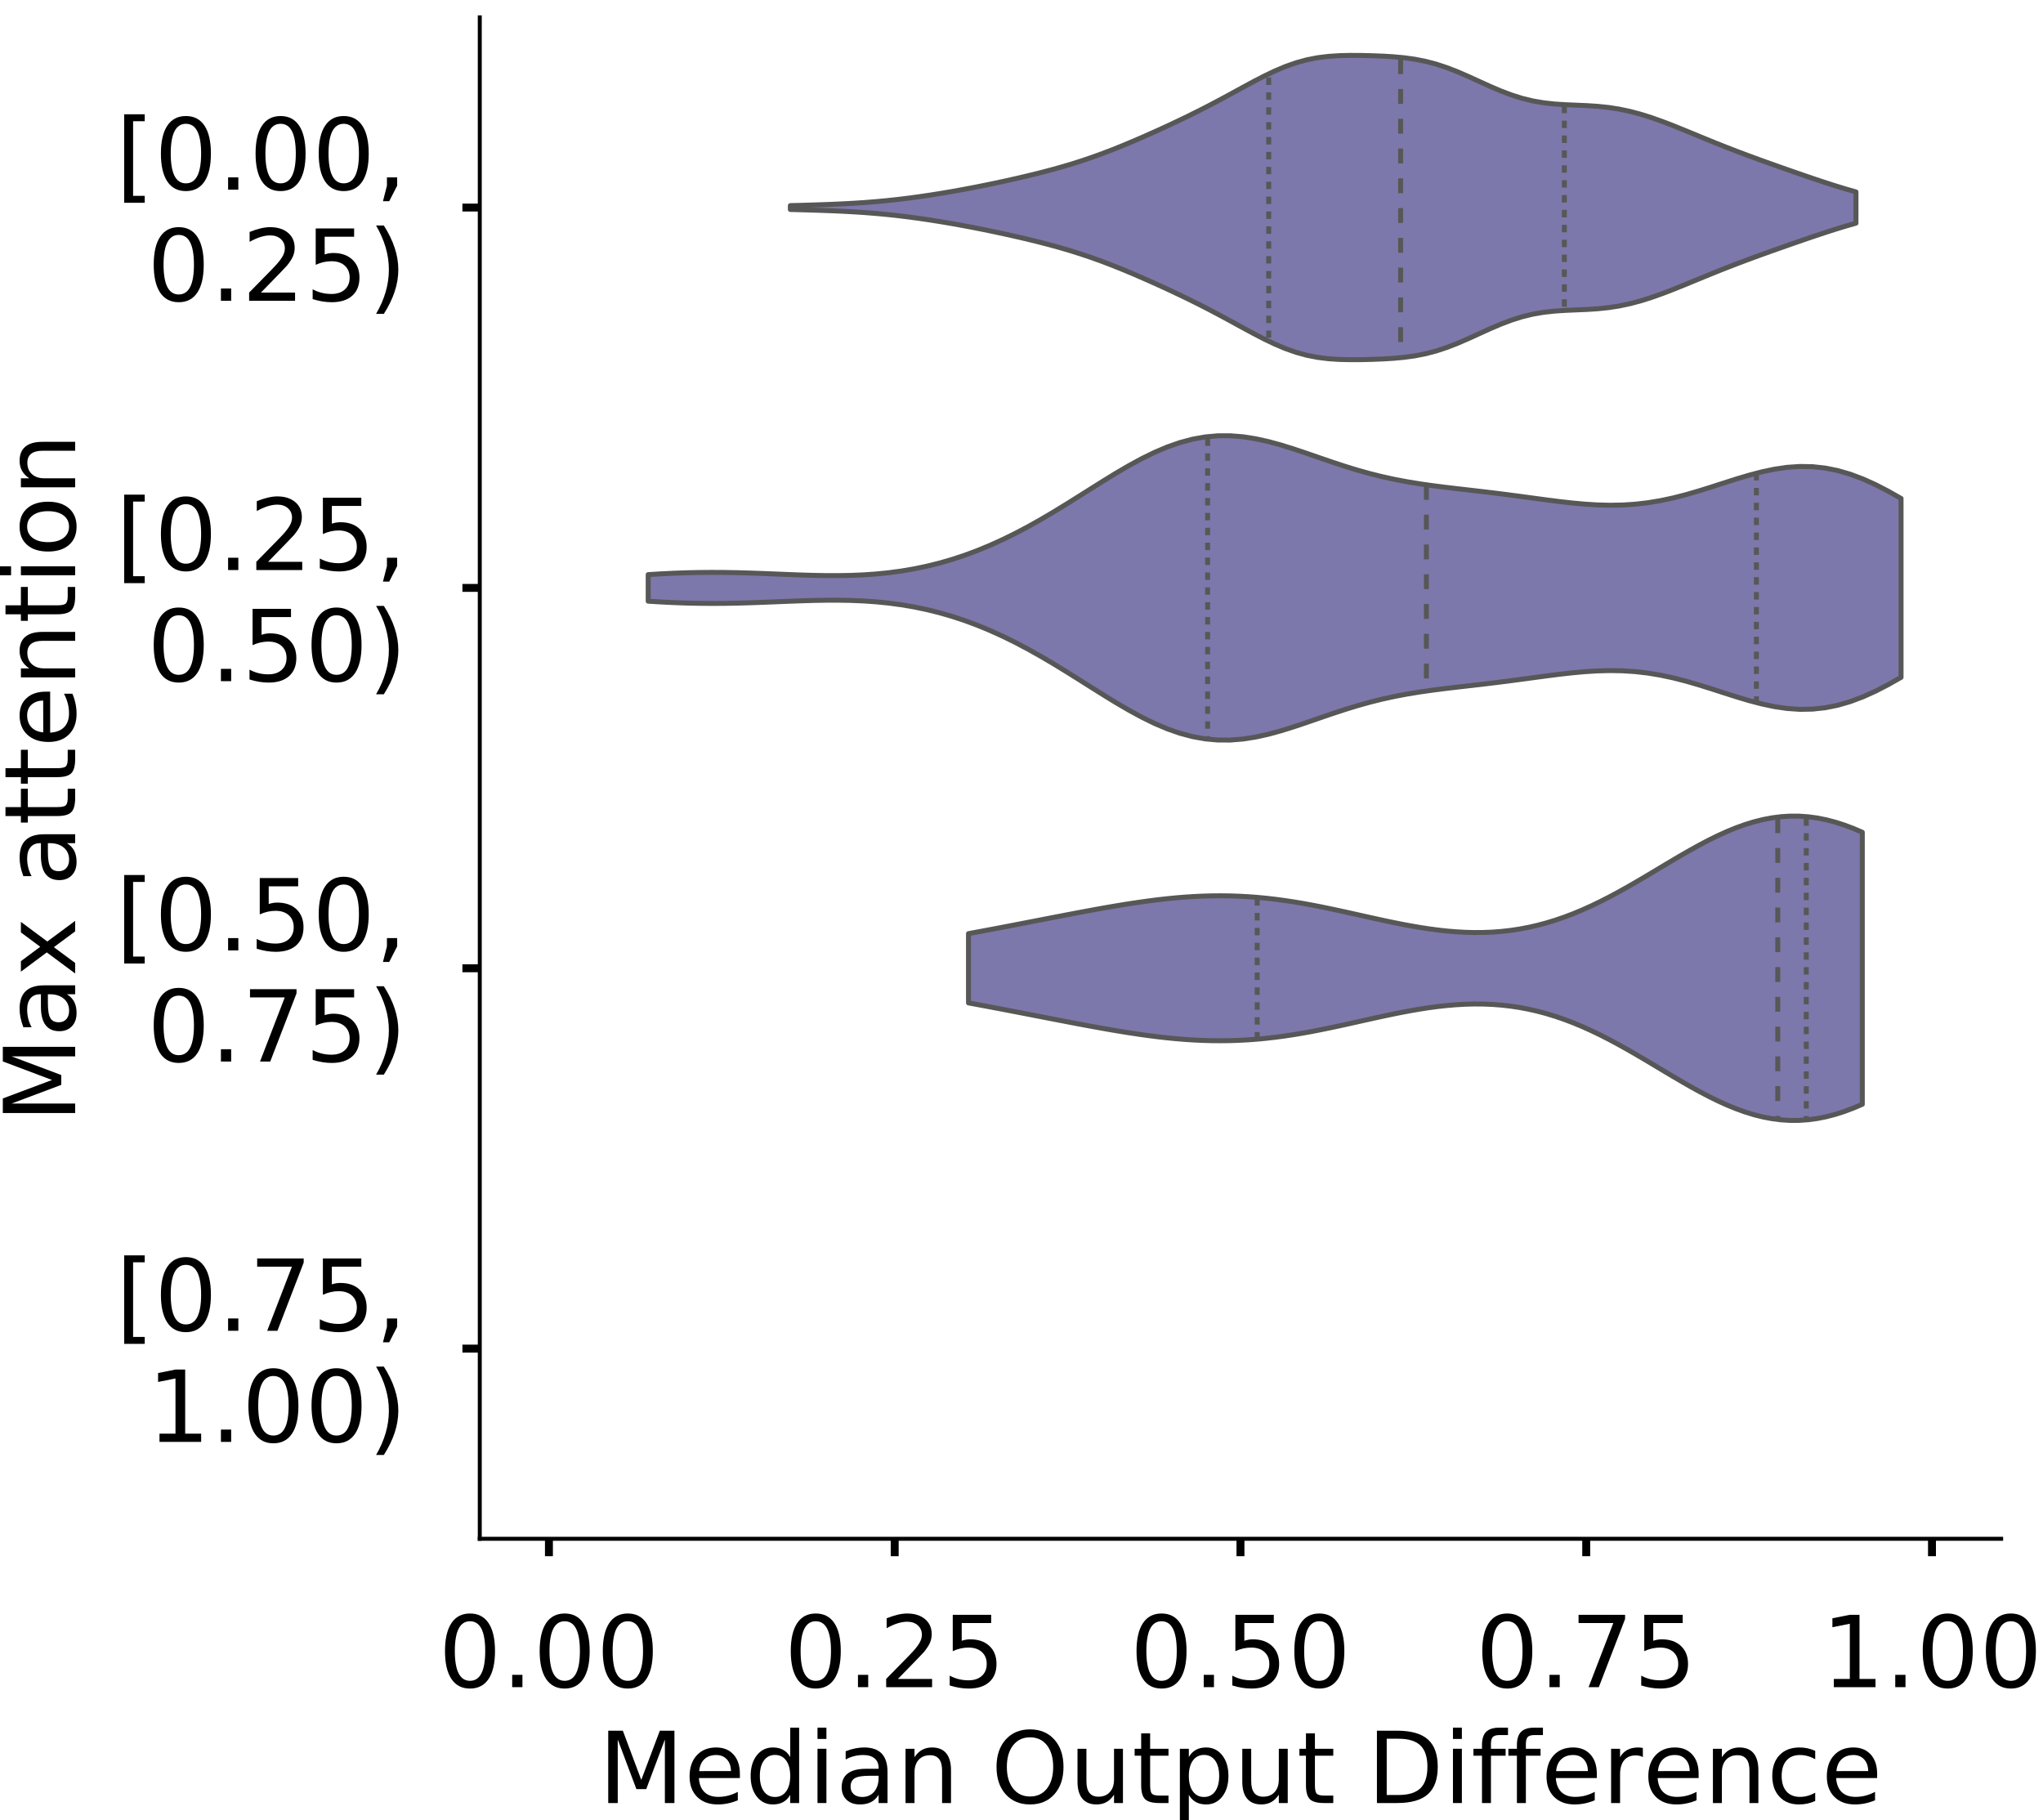 <?xml version="1.0" encoding="utf-8" standalone="no"?>
<!DOCTYPE svg PUBLIC "-//W3C//DTD SVG 1.1//EN"
  "http://www.w3.org/Graphics/SVG/1.1/DTD/svg11.dtd">
<!-- Created with matplotlib (https://matplotlib.org/) -->
<svg height="366.833pt" version="1.1" viewBox="0 0 411.77 366.833" width="411.77pt" xmlns="http://www.w3.org/2000/svg" xmlns:xlink="http://www.w3.org/1999/xlink">
 <defs>
  <style type="text/css">
*{stroke-linecap:butt;stroke-linejoin:round;}
  </style>
 </defs>
 <g id="figure_1">
  <g id="patch_1">
   <path d="M 0 366.833 
L 411.77 366.833 
L 411.77 -0 
L 0 -0 
z
" style="fill:#ffffff;"/>
  </g>
  <g id="axes_1">
   <g id="patch_2">
    <path d="M 96.7 310.133 
L 403.333 310.133 
L 403.333 3.5 
L 96.7 3.5 
z
" style="fill:#ffffff;"/>
   </g>
   <g id="PolyCollection_1">
    <defs>
     <path d="M 159.296 -324.612 
L 159.296 -325.396 
L 161.466 -325.453 
L 163.635 -325.516 
L 165.805 -325.586 
L 167.974 -325.668 
L 170.144 -325.767 
L 172.313 -325.886 
L 174.483 -326.031 
L 176.652 -326.204 
L 178.822 -326.408 
L 180.991 -326.642 
L 183.161 -326.907 
L 185.33 -327.2 
L 187.5 -327.521 
L 189.669 -327.866 
L 191.839 -328.234 
L 194.008 -328.624 
L 196.177 -329.034 
L 198.347 -329.464 
L 200.516 -329.913 
L 202.686 -330.379 
L 204.855 -330.865 
L 207.025 -331.372 
L 209.194 -331.903 
L 211.364 -332.463 
L 213.533 -333.058 
L 215.703 -333.694 
L 217.872 -334.378 
L 220.042 -335.111 
L 222.211 -335.895 
L 224.381 -336.727 
L 226.55 -337.603 
L 228.72 -338.514 
L 230.889 -339.457 
L 233.058 -340.426 
L 235.228 -341.419 
L 237.397 -342.437 
L 239.567 -343.483 
L 241.736 -344.562 
L 243.906 -345.675 
L 246.075 -346.823 
L 248.245 -347.998 
L 250.414 -349.185 
L 252.584 -350.357 
L 254.753 -351.481 
L 256.923 -352.519 
L 259.092 -353.433 
L 261.262 -354.195 
L 263.431 -354.787 
L 265.601 -355.208 
L 267.77 -355.475 
L 269.94 -355.617 
L 272.109 -355.668 
L 274.278 -355.658 
L 276.448 -355.609 
L 278.617 -355.526 
L 280.787 -355.397 
L 282.956 -355.199 
L 285.126 -354.902 
L 287.295 -354.478 
L 289.465 -353.91 
L 291.634 -353.196 
L 293.804 -352.352 
L 295.973 -351.411 
L 298.143 -350.421 
L 300.312 -349.435 
L 302.482 -348.508 
L 304.651 -347.687 
L 306.821 -347.006 
L 308.99 -346.481 
L 311.159 -346.11 
L 313.329 -345.872 
L 315.498 -345.73 
L 317.668 -345.637 
L 319.837 -345.543 
L 322.007 -345.403 
L 324.176 -345.178 
L 326.346 -344.843 
L 328.515 -344.386 
L 330.685 -343.81 
L 332.854 -343.127 
L 335.024 -342.356 
L 337.193 -341.522 
L 339.363 -340.648 
L 341.532 -339.755 
L 343.702 -338.861 
L 345.871 -337.98 
L 348.04 -337.119 
L 350.21 -336.281 
L 352.379 -335.466 
L 354.549 -334.671 
L 356.718 -333.89 
L 358.888 -333.121 
L 361.057 -332.36 
L 363.227 -331.607 
L 365.396 -330.865 
L 367.566 -330.141 
L 369.735 -329.441 
L 371.905 -328.775 
L 374.074 -328.154 
L 374.074 -321.855 
L 374.074 -321.855 
L 371.905 -321.233 
L 369.735 -320.567 
L 367.566 -319.868 
L 365.396 -319.143 
L 363.227 -318.402 
L 361.057 -317.649 
L 358.888 -316.887 
L 356.718 -316.118 
L 354.549 -315.338 
L 352.379 -314.542 
L 350.21 -313.727 
L 348.04 -312.89 
L 345.871 -312.029 
L 343.702 -311.147 
L 341.532 -310.254 
L 339.363 -309.361 
L 337.193 -308.486 
L 335.024 -307.652 
L 332.854 -306.882 
L 330.685 -306.198 
L 328.515 -305.622 
L 326.346 -305.165 
L 324.176 -304.83 
L 322.007 -304.605 
L 319.837 -304.465 
L 317.668 -304.372 
L 315.498 -304.279 
L 313.329 -304.136 
L 311.159 -303.898 
L 308.99 -303.527 
L 306.821 -303.002 
L 304.651 -302.321 
L 302.482 -301.5 
L 300.312 -300.573 
L 298.143 -299.587 
L 295.973 -298.597 
L 293.804 -297.657 
L 291.634 -296.813 
L 289.465 -296.098 
L 287.295 -295.53 
L 285.126 -295.107 
L 282.956 -294.809 
L 280.787 -294.611 
L 278.617 -294.483 
L 276.448 -294.399 
L 274.278 -294.35 
L 272.109 -294.341 
L 269.94 -294.391 
L 267.77 -294.533 
L 265.601 -294.8 
L 263.431 -295.222 
L 261.262 -295.813 
L 259.092 -296.575 
L 256.923 -297.49 
L 254.753 -298.528 
L 252.584 -299.652 
L 250.414 -300.824 
L 248.245 -302.01 
L 246.075 -303.185 
L 243.906 -304.333 
L 241.736 -305.447 
L 239.567 -306.525 
L 237.397 -307.571 
L 235.228 -308.589 
L 233.058 -309.582 
L 230.889 -310.551 
L 228.72 -311.494 
L 226.55 -312.406 
L 224.381 -313.281 
L 222.211 -314.113 
L 220.042 -314.897 
L 217.872 -315.63 
L 215.703 -316.314 
L 213.533 -316.951 
L 211.364 -317.546 
L 209.194 -318.106 
L 207.025 -318.637 
L 204.855 -319.143 
L 202.686 -319.629 
L 200.516 -320.096 
L 198.347 -320.544 
L 196.177 -320.974 
L 194.008 -321.384 
L 191.839 -321.774 
L 189.669 -322.142 
L 187.5 -322.488 
L 185.33 -322.808 
L 183.161 -323.101 
L 180.991 -323.366 
L 178.822 -323.601 
L 176.652 -323.804 
L 174.483 -323.977 
L 172.313 -324.122 
L 170.144 -324.242 
L 167.974 -324.34 
L 165.805 -324.422 
L 163.635 -324.493 
L 161.466 -324.555 
L 159.296 -324.612 
z
" id="mf7d1eb7ae3" style="stroke:#575757;"/>
    </defs>
    <g clip-path="url(#p5cd027ae6e)">
     <use style="fill:#7c78ab;stroke:#575757;" x="0" xlink:href="#mf7d1eb7ae3" y="366.833"/>
    </g>
   </g>
   <g id="PolyCollection_2">
    <defs>
     <path d="M 130.644 -245.667 
L 130.644 -251.024 
L 133.195 -251.179 
L 135.746 -251.304 
L 138.296 -251.396 
L 140.847 -251.453 
L 143.398 -251.474 
L 145.948 -251.461 
L 148.499 -251.417 
L 151.05 -251.346 
L 153.6 -251.256 
L 156.151 -251.154 
L 158.702 -251.051 
L 161.252 -250.955 
L 163.803 -250.878 
L 166.354 -250.83 
L 168.904 -250.824 
L 171.455 -250.868 
L 174.006 -250.974 
L 176.556 -251.15 
L 179.107 -251.405 
L 181.658 -251.746 
L 184.208 -252.179 
L 186.759 -252.71 
L 189.31 -253.341 
L 191.86 -254.077 
L 194.411 -254.918 
L 196.962 -255.865 
L 199.512 -256.917 
L 202.063 -258.072 
L 204.614 -259.325 
L 207.164 -260.671 
L 209.715 -262.1 
L 212.266 -263.601 
L 214.816 -265.158 
L 217.367 -266.753 
L 219.918 -268.363 
L 222.469 -269.963 
L 225.019 -271.523 
L 227.57 -273.012 
L 230.121 -274.397 
L 232.671 -275.647 
L 235.222 -276.732 
L 237.773 -277.627 
L 240.323 -278.311 
L 242.874 -278.771 
L 245.425 -279.002 
L 247.975 -279.009 
L 250.526 -278.803 
L 253.077 -278.405 
L 255.627 -277.842 
L 258.178 -277.146 
L 260.729 -276.353 
L 263.279 -275.498 
L 265.83 -274.617 
L 268.381 -273.742 
L 270.931 -272.901 
L 273.482 -272.115 
L 276.033 -271.4 
L 278.583 -270.763 
L 281.134 -270.206 
L 283.685 -269.725 
L 286.235 -269.309 
L 288.786 -268.947 
L 291.337 -268.623 
L 293.887 -268.321 
L 296.438 -268.028 
L 298.989 -267.732 
L 301.539 -267.425 
L 304.09 -267.101 
L 306.641 -266.764 
L 309.192 -266.419 
L 311.742 -266.077 
L 314.293 -265.752 
L 316.844 -265.463 
L 319.394 -265.23 
L 321.945 -265.071 
L 324.496 -265.007 
L 327.046 -265.052 
L 329.597 -265.219 
L 332.148 -265.514 
L 334.698 -265.938 
L 337.249 -266.483 
L 339.8 -267.136 
L 342.35 -267.876 
L 344.901 -268.674 
L 347.452 -269.497 
L 350.002 -270.309 
L 352.553 -271.069 
L 355.104 -271.737 
L 357.654 -272.274 
L 360.205 -272.645 
L 362.756 -272.821 
L 365.306 -272.778 
L 367.857 -272.503 
L 370.408 -271.992 
L 372.958 -271.249 
L 375.509 -270.29 
L 378.06 -269.136 
L 380.61 -267.818 
L 383.161 -266.371 
L 383.161 -230.32 
L 383.161 -230.32 
L 380.61 -228.873 
L 378.06 -227.556 
L 375.509 -226.402 
L 372.958 -225.442 
L 370.408 -224.7 
L 367.857 -224.189 
L 365.306 -223.914 
L 362.756 -223.871 
L 360.205 -224.046 
L 357.654 -224.417 
L 355.104 -224.954 
L 352.553 -225.622 
L 350.002 -226.382 
L 347.452 -227.194 
L 344.901 -228.018 
L 342.35 -228.816 
L 339.8 -229.555 
L 337.249 -230.208 
L 334.698 -230.754 
L 332.148 -231.178 
L 329.597 -231.473 
L 327.046 -231.64 
L 324.496 -231.685 
L 321.945 -231.62 
L 319.394 -231.462 
L 316.844 -231.228 
L 314.293 -230.939 
L 311.742 -230.615 
L 309.192 -230.272 
L 306.641 -229.927 
L 304.09 -229.59 
L 301.539 -229.267 
L 298.989 -228.959 
L 296.438 -228.663 
L 293.887 -228.37 
L 291.337 -228.069 
L 288.786 -227.745 
L 286.235 -227.382 
L 283.685 -226.967 
L 281.134 -226.485 
L 278.583 -225.929 
L 276.033 -225.292 
L 273.482 -224.576 
L 270.931 -223.791 
L 268.381 -222.95 
L 265.83 -222.075 
L 263.279 -221.194 
L 260.729 -220.339 
L 258.178 -219.545 
L 255.627 -218.849 
L 253.077 -218.286 
L 250.526 -217.888 
L 247.975 -217.683 
L 245.425 -217.689 
L 242.874 -217.921 
L 240.323 -218.381 
L 237.773 -219.065 
L 235.222 -219.959 
L 232.671 -221.044 
L 230.121 -222.295 
L 227.57 -223.68 
L 225.019 -225.169 
L 222.469 -226.729 
L 219.918 -228.328 
L 217.367 -229.939 
L 214.816 -231.534 
L 212.266 -233.091 
L 209.715 -234.592 
L 207.164 -236.021 
L 204.614 -237.366 
L 202.063 -238.62 
L 199.512 -239.774 
L 196.962 -240.827 
L 194.411 -241.774 
L 191.86 -242.615 
L 189.31 -243.35 
L 186.759 -243.982 
L 184.208 -244.512 
L 181.658 -244.946 
L 179.107 -245.286 
L 176.556 -245.541 
L 174.006 -245.718 
L 171.455 -245.823 
L 168.904 -245.868 
L 166.354 -245.861 
L 163.803 -245.814 
L 161.252 -245.737 
L 158.702 -245.641 
L 156.151 -245.537 
L 153.6 -245.436 
L 151.05 -245.346 
L 148.499 -245.275 
L 145.948 -245.231 
L 143.398 -245.217 
L 140.847 -245.239 
L 138.296 -245.296 
L 135.746 -245.388 
L 133.195 -245.513 
L 130.644 -245.667 
z
" id="meb43bf1069" style="stroke:#575757;"/>
    </defs>
    <g clip-path="url(#p5cd027ae6e)">
     <use style="fill:#7c78ab;stroke:#575757;" x="0" xlink:href="#meb43bf1069" y="366.833"/>
    </g>
   </g>
   <g id="PolyCollection_3">
    <defs>
     <path d="M 195.202 -164.708 
L 195.202 -178.667 
L 197.022 -179.004 
L 198.842 -179.345 
L 200.661 -179.688 
L 202.481 -180.035 
L 204.301 -180.384 
L 206.121 -180.736 
L 207.94 -181.088 
L 209.76 -181.441 
L 211.58 -181.794 
L 213.399 -182.146 
L 215.219 -182.496 
L 217.039 -182.843 
L 218.858 -183.184 
L 220.678 -183.519 
L 222.498 -183.845 
L 224.318 -184.161 
L 226.137 -184.464 
L 227.957 -184.752 
L 229.777 -185.023 
L 231.596 -185.274 
L 233.416 -185.503 
L 235.236 -185.707 
L 237.055 -185.885 
L 238.875 -186.033 
L 240.695 -186.15 
L 242.514 -186.233 
L 244.334 -186.282 
L 246.154 -186.294 
L 247.974 -186.27 
L 249.793 -186.208 
L 251.613 -186.109 
L 253.433 -185.972 
L 255.252 -185.798 
L 257.072 -185.589 
L 258.892 -185.346 
L 260.711 -185.071 
L 262.531 -184.768 
L 264.351 -184.438 
L 266.171 -184.085 
L 267.99 -183.712 
L 269.81 -183.325 
L 271.63 -182.927 
L 273.449 -182.522 
L 275.269 -182.115 
L 277.089 -181.712 
L 278.908 -181.316 
L 280.728 -180.934 
L 282.548 -180.569 
L 284.367 -180.228 
L 286.187 -179.915 
L 288.007 -179.635 
L 289.827 -179.392 
L 291.646 -179.192 
L 293.466 -179.039 
L 295.286 -178.936 
L 297.105 -178.888 
L 298.925 -178.899 
L 300.745 -178.971 
L 302.564 -179.108 
L 304.384 -179.311 
L 306.204 -179.583 
L 308.024 -179.926 
L 309.843 -180.339 
L 311.663 -180.824 
L 313.483 -181.38 
L 315.302 -182.005 
L 317.122 -182.698 
L 318.942 -183.457 
L 320.761 -184.277 
L 322.581 -185.155 
L 324.401 -186.085 
L 326.22 -187.062 
L 328.04 -188.078 
L 329.86 -189.125 
L 331.68 -190.196 
L 333.499 -191.282 
L 335.319 -192.372 
L 337.139 -193.456 
L 338.958 -194.524 
L 340.778 -195.565 
L 342.598 -196.568 
L 344.417 -197.523 
L 346.237 -198.417 
L 348.057 -199.242 
L 349.877 -199.987 
L 351.696 -200.644 
L 353.516 -201.204 
L 355.336 -201.659 
L 357.155 -202.005 
L 358.975 -202.237 
L 360.795 -202.351 
L 362.614 -202.345 
L 364.434 -202.219 
L 366.254 -201.974 
L 368.073 -201.612 
L 369.893 -201.138 
L 371.713 -200.556 
L 373.533 -199.873 
L 375.352 -199.097 
L 375.352 -144.278 
L 375.352 -144.278 
L 373.533 -143.502 
L 371.713 -142.819 
L 369.893 -142.237 
L 368.073 -141.763 
L 366.254 -141.401 
L 364.434 -141.156 
L 362.614 -141.03 
L 360.795 -141.024 
L 358.975 -141.138 
L 357.155 -141.37 
L 355.336 -141.716 
L 353.516 -142.171 
L 351.696 -142.731 
L 349.877 -143.388 
L 348.057 -144.133 
L 346.237 -144.958 
L 344.417 -145.852 
L 342.598 -146.807 
L 340.778 -147.81 
L 338.958 -148.851 
L 337.139 -149.919 
L 335.319 -151.003 
L 333.499 -152.093 
L 331.68 -153.179 
L 329.86 -154.25 
L 328.04 -155.297 
L 326.22 -156.313 
L 324.401 -157.29 
L 322.581 -158.22 
L 320.761 -159.098 
L 318.942 -159.918 
L 317.122 -160.677 
L 315.302 -161.37 
L 313.483 -161.995 
L 311.663 -162.551 
L 309.843 -163.036 
L 308.024 -163.449 
L 306.204 -163.792 
L 304.384 -164.064 
L 302.564 -164.267 
L 300.745 -164.404 
L 298.925 -164.476 
L 297.105 -164.487 
L 295.286 -164.439 
L 293.466 -164.336 
L 291.646 -164.183 
L 289.827 -163.983 
L 288.007 -163.74 
L 286.187 -163.46 
L 284.367 -163.147 
L 282.548 -162.806 
L 280.728 -162.441 
L 278.908 -162.059 
L 277.089 -161.663 
L 275.269 -161.26 
L 273.449 -160.853 
L 271.63 -160.448 
L 269.81 -160.05 
L 267.99 -159.663 
L 266.171 -159.29 
L 264.351 -158.937 
L 262.531 -158.607 
L 260.711 -158.304 
L 258.892 -158.029 
L 257.072 -157.786 
L 255.252 -157.577 
L 253.433 -157.403 
L 251.613 -157.266 
L 249.793 -157.167 
L 247.974 -157.105 
L 246.154 -157.081 
L 244.334 -157.093 
L 242.514 -157.142 
L 240.695 -157.225 
L 238.875 -157.342 
L 237.055 -157.49 
L 235.236 -157.668 
L 233.416 -157.872 
L 231.596 -158.101 
L 229.777 -158.352 
L 227.957 -158.623 
L 226.137 -158.911 
L 224.318 -159.214 
L 222.498 -159.53 
L 220.678 -159.856 
L 218.858 -160.191 
L 217.039 -160.532 
L 215.219 -160.879 
L 213.399 -161.229 
L 211.58 -161.581 
L 209.76 -161.934 
L 207.94 -162.287 
L 206.121 -162.639 
L 204.301 -162.991 
L 202.481 -163.34 
L 200.661 -163.687 
L 198.842 -164.03 
L 197.022 -164.371 
L 195.202 -164.708 
z
" id="m7b2e0958db" style="stroke:#575757;"/>
    </defs>
    <g clip-path="url(#p5cd027ae6e)">
     <use style="fill:#7c78ab;stroke:#575757;" x="0" xlink:href="#m7b2e0958db" y="366.833"/>
    </g>
   </g>
   <g id="patch_3">
    <path clip-path="url(#p5cd027ae6e)" d="M 110.638 41.829 
L 110.638 41.829 
L 110.638 41.829 
L 110.638 41.829 
z
" style="fill:#7c78ab;stroke:#575757;stroke-linejoin:miter;stroke-width:0.5;"/>
   </g>
   <g id="matplotlib.axis_1">
    <g id="xtick_1">
     <g id="line2d_1">
      <defs>
       <path d="M 0 0 
L 0 3.5 
" id="m8160d0b7f2" style="stroke:#000000;stroke-width:1.6;"/>
      </defs>
      <g>
       <use style="stroke:#000000;stroke-width:1.6;" x="110.638" xlink:href="#m8160d0b7f2" y="310.133"/>
      </g>
     </g>
     <g id="text_1">
      <!-- 0.00 -->
      <defs>
       <path d="M 31.781 66.406 
Q 24.172 66.406 20.328 58.906 
Q 16.5 51.422 16.5 36.375 
Q 16.5 21.391 20.328 13.891 
Q 24.172 6.391 31.781 6.391 
Q 39.453 6.391 43.281 13.891 
Q 47.125 21.391 47.125 36.375 
Q 47.125 51.422 43.281 58.906 
Q 39.453 66.406 31.781 66.406 
z
M 31.781 74.219 
Q 44.047 74.219 50.516 64.516 
Q 56.984 54.828 56.984 36.375 
Q 56.984 17.969 50.516 8.266 
Q 44.047 -1.422 31.781 -1.422 
Q 19.531 -1.422 13.062 8.266 
Q 6.594 17.969 6.594 36.375 
Q 6.594 54.828 13.062 64.516 
Q 19.531 74.219 31.781 74.219 
z
" id="DejaVuSans-48"/>
       <path d="M 10.688 12.406 
L 21 12.406 
L 21 0 
L 10.688 0 
z
" id="DejaVuSans-46"/>
      </defs>
      <g transform="translate(88.372 340.03)scale(0.2 -0.2)">
       <use xlink:href="#DejaVuSans-48"/>
       <use x="63.623" xlink:href="#DejaVuSans-46"/>
       <use x="95.41" xlink:href="#DejaVuSans-48"/>
       <use x="159.033" xlink:href="#DejaVuSans-48"/>
      </g>
     </g>
    </g>
    <g id="xtick_2">
     <g id="line2d_2">
      <g>
       <use style="stroke:#000000;stroke-width:1.6;" x="180.327" xlink:href="#m8160d0b7f2" y="310.133"/>
      </g>
     </g>
     <g id="text_2">
      <!-- 0.25 -->
      <defs>
       <path d="M 19.188 8.297 
L 53.609 8.297 
L 53.609 0 
L 7.328 0 
L 7.328 8.297 
Q 12.938 14.109 22.625 23.891 
Q 32.328 33.688 34.812 36.531 
Q 39.547 41.844 41.422 45.531 
Q 43.312 49.219 43.312 52.781 
Q 43.312 58.594 39.234 62.25 
Q 35.156 65.922 28.609 65.922 
Q 23.969 65.922 18.812 64.312 
Q 13.672 62.703 7.812 59.422 
L 7.812 69.391 
Q 13.766 71.781 18.938 73 
Q 24.125 74.219 28.422 74.219 
Q 39.75 74.219 46.484 68.547 
Q 53.219 62.891 53.219 53.422 
Q 53.219 48.922 51.531 44.891 
Q 49.859 40.875 45.406 35.406 
Q 44.188 33.984 37.641 27.219 
Q 31.109 20.453 19.188 8.297 
z
" id="DejaVuSans-50"/>
       <path d="M 10.797 72.906 
L 49.516 72.906 
L 49.516 64.594 
L 19.828 64.594 
L 19.828 46.734 
Q 21.969 47.469 24.109 47.828 
Q 26.266 48.188 28.422 48.188 
Q 40.625 48.188 47.75 41.5 
Q 54.891 34.812 54.891 23.391 
Q 54.891 11.625 47.562 5.094 
Q 40.234 -1.422 26.906 -1.422 
Q 22.312 -1.422 17.547 -0.641 
Q 12.797 0.141 7.719 1.703 
L 7.719 11.625 
Q 12.109 9.234 16.797 8.062 
Q 21.484 6.891 26.703 6.891 
Q 35.156 6.891 40.078 11.328 
Q 45.016 15.766 45.016 23.391 
Q 45.016 31 40.078 35.438 
Q 35.156 39.891 26.703 39.891 
Q 22.75 39.891 18.812 39.016 
Q 14.891 38.141 10.797 36.281 
z
" id="DejaVuSans-53"/>
      </defs>
      <g transform="translate(158.062 340.03)scale(0.2 -0.2)">
       <use xlink:href="#DejaVuSans-48"/>
       <use x="63.623" xlink:href="#DejaVuSans-46"/>
       <use x="95.41" xlink:href="#DejaVuSans-50"/>
       <use x="159.033" xlink:href="#DejaVuSans-53"/>
      </g>
     </g>
    </g>
    <g id="xtick_3">
     <g id="line2d_3">
      <g>
       <use style="stroke:#000000;stroke-width:1.6;" x="250.017" xlink:href="#m8160d0b7f2" y="310.133"/>
      </g>
     </g>
     <g id="text_3">
      <!-- 0.50 -->
      <g transform="translate(227.751 340.03)scale(0.2 -0.2)">
       <use xlink:href="#DejaVuSans-48"/>
       <use x="63.623" xlink:href="#DejaVuSans-46"/>
       <use x="95.41" xlink:href="#DejaVuSans-53"/>
       <use x="159.033" xlink:href="#DejaVuSans-48"/>
      </g>
     </g>
    </g>
    <g id="xtick_4">
     <g id="line2d_4">
      <g>
       <use style="stroke:#000000;stroke-width:1.6;" x="319.706" xlink:href="#m8160d0b7f2" y="310.133"/>
      </g>
     </g>
     <g id="text_4">
      <!-- 0.75 -->
      <defs>
       <path d="M 8.203 72.906 
L 55.078 72.906 
L 55.078 68.703 
L 28.609 0 
L 18.312 0 
L 43.219 64.594 
L 8.203 64.594 
z
" id="DejaVuSans-55"/>
      </defs>
      <g transform="translate(297.44 340.03)scale(0.2 -0.2)">
       <use xlink:href="#DejaVuSans-48"/>
       <use x="63.623" xlink:href="#DejaVuSans-46"/>
       <use x="95.41" xlink:href="#DejaVuSans-55"/>
       <use x="159.033" xlink:href="#DejaVuSans-53"/>
      </g>
     </g>
    </g>
    <g id="xtick_5">
     <g id="line2d_5">
      <g>
       <use style="stroke:#000000;stroke-width:1.6;" x="389.395" xlink:href="#m8160d0b7f2" y="310.133"/>
      </g>
     </g>
     <g id="text_5">
      <!-- 1.00 -->
      <defs>
       <path d="M 12.406 8.297 
L 28.516 8.297 
L 28.516 63.922 
L 10.984 60.406 
L 10.984 69.391 
L 28.422 72.906 
L 38.281 72.906 
L 38.281 8.297 
L 54.391 8.297 
L 54.391 0 
L 12.406 0 
z
" id="DejaVuSans-49"/>
      </defs>
      <g transform="translate(367.13 340.03)scale(0.2 -0.2)">
       <use xlink:href="#DejaVuSans-49"/>
       <use x="63.623" xlink:href="#DejaVuSans-46"/>
       <use x="95.41" xlink:href="#DejaVuSans-48"/>
       <use x="159.033" xlink:href="#DejaVuSans-48"/>
      </g>
     </g>
    </g>
    <g id="text_6">
     <!-- Median Output Difference -->
     <defs>
      <path d="M 9.812 72.906 
L 24.516 72.906 
L 43.109 23.297 
L 61.812 72.906 
L 76.516 72.906 
L 76.516 0 
L 66.891 0 
L 66.891 64.016 
L 48.094 14.016 
L 38.188 14.016 
L 19.391 64.016 
L 19.391 0 
L 9.812 0 
z
" id="DejaVuSans-77"/>
      <path d="M 56.203 29.594 
L 56.203 25.203 
L 14.891 25.203 
Q 15.484 15.922 20.484 11.062 
Q 25.484 6.203 34.422 6.203 
Q 39.594 6.203 44.453 7.469 
Q 49.312 8.734 54.109 11.281 
L 54.109 2.781 
Q 49.266 0.734 44.188 -0.344 
Q 39.109 -1.422 33.891 -1.422 
Q 20.797 -1.422 13.156 6.188 
Q 5.516 13.812 5.516 26.812 
Q 5.516 40.234 12.766 48.109 
Q 20.016 56 32.328 56 
Q 43.359 56 49.781 48.891 
Q 56.203 41.797 56.203 29.594 
z
M 47.219 32.234 
Q 47.125 39.594 43.094 43.984 
Q 39.062 48.391 32.422 48.391 
Q 24.906 48.391 20.391 44.141 
Q 15.875 39.891 15.188 32.172 
z
" id="DejaVuSans-101"/>
      <path d="M 45.406 46.391 
L 45.406 75.984 
L 54.391 75.984 
L 54.391 0 
L 45.406 0 
L 45.406 8.203 
Q 42.578 3.328 38.25 0.953 
Q 33.938 -1.422 27.875 -1.422 
Q 17.969 -1.422 11.734 6.484 
Q 5.516 14.406 5.516 27.297 
Q 5.516 40.188 11.734 48.094 
Q 17.969 56 27.875 56 
Q 33.938 56 38.25 53.625 
Q 42.578 51.266 45.406 46.391 
z
M 14.797 27.297 
Q 14.797 17.391 18.875 11.75 
Q 22.953 6.109 30.078 6.109 
Q 37.203 6.109 41.297 11.75 
Q 45.406 17.391 45.406 27.297 
Q 45.406 37.203 41.297 42.844 
Q 37.203 48.484 30.078 48.484 
Q 22.953 48.484 18.875 42.844 
Q 14.797 37.203 14.797 27.297 
z
" id="DejaVuSans-100"/>
      <path d="M 9.422 54.688 
L 18.406 54.688 
L 18.406 0 
L 9.422 0 
z
M 9.422 75.984 
L 18.406 75.984 
L 18.406 64.594 
L 9.422 64.594 
z
" id="DejaVuSans-105"/>
      <path d="M 34.281 27.484 
Q 23.391 27.484 19.188 25 
Q 14.984 22.516 14.984 16.5 
Q 14.984 11.719 18.141 8.906 
Q 21.297 6.109 26.703 6.109 
Q 34.188 6.109 38.703 11.406 
Q 43.219 16.703 43.219 25.484 
L 43.219 27.484 
z
M 52.203 31.203 
L 52.203 0 
L 43.219 0 
L 43.219 8.297 
Q 40.141 3.328 35.547 0.953 
Q 30.953 -1.422 24.312 -1.422 
Q 15.922 -1.422 10.953 3.297 
Q 6 8.016 6 15.922 
Q 6 25.141 12.172 29.828 
Q 18.359 34.516 30.609 34.516 
L 43.219 34.516 
L 43.219 35.406 
Q 43.219 41.609 39.141 45 
Q 35.062 48.391 27.688 48.391 
Q 23 48.391 18.547 47.266 
Q 14.109 46.141 10.016 43.891 
L 10.016 52.203 
Q 14.938 54.109 19.578 55.047 
Q 24.219 56 28.609 56 
Q 40.484 56 46.344 49.844 
Q 52.203 43.703 52.203 31.203 
z
" id="DejaVuSans-97"/>
      <path d="M 54.891 33.016 
L 54.891 0 
L 45.906 0 
L 45.906 32.719 
Q 45.906 40.484 42.875 44.328 
Q 39.844 48.188 33.797 48.188 
Q 26.516 48.188 22.312 43.547 
Q 18.109 38.922 18.109 30.906 
L 18.109 0 
L 9.078 0 
L 9.078 54.688 
L 18.109 54.688 
L 18.109 46.188 
Q 21.344 51.125 25.703 53.562 
Q 30.078 56 35.797 56 
Q 45.219 56 50.047 50.172 
Q 54.891 44.344 54.891 33.016 
z
" id="DejaVuSans-110"/>
      <path id="DejaVuSans-32"/>
      <path d="M 39.406 66.219 
Q 28.656 66.219 22.328 58.203 
Q 16.016 50.203 16.016 36.375 
Q 16.016 22.609 22.328 14.594 
Q 28.656 6.594 39.406 6.594 
Q 50.141 6.594 56.422 14.594 
Q 62.703 22.609 62.703 36.375 
Q 62.703 50.203 56.422 58.203 
Q 50.141 66.219 39.406 66.219 
z
M 39.406 74.219 
Q 54.734 74.219 63.906 63.938 
Q 73.094 53.656 73.094 36.375 
Q 73.094 19.141 63.906 8.859 
Q 54.734 -1.422 39.406 -1.422 
Q 24.031 -1.422 14.812 8.828 
Q 5.609 19.094 5.609 36.375 
Q 5.609 53.656 14.812 63.938 
Q 24.031 74.219 39.406 74.219 
z
" id="DejaVuSans-79"/>
      <path d="M 8.5 21.578 
L 8.5 54.688 
L 17.484 54.688 
L 17.484 21.922 
Q 17.484 14.156 20.5 10.266 
Q 23.531 6.391 29.594 6.391 
Q 36.859 6.391 41.078 11.031 
Q 45.312 15.672 45.312 23.688 
L 45.312 54.688 
L 54.297 54.688 
L 54.297 0 
L 45.312 0 
L 45.312 8.406 
Q 42.047 3.422 37.719 1 
Q 33.406 -1.422 27.688 -1.422 
Q 18.266 -1.422 13.375 4.438 
Q 8.5 10.297 8.5 21.578 
z
M 31.109 56 
z
" id="DejaVuSans-117"/>
      <path d="M 18.312 70.219 
L 18.312 54.688 
L 36.812 54.688 
L 36.812 47.703 
L 18.312 47.703 
L 18.312 18.016 
Q 18.312 11.328 20.141 9.422 
Q 21.969 7.516 27.594 7.516 
L 36.812 7.516 
L 36.812 0 
L 27.594 0 
Q 17.188 0 13.234 3.875 
Q 9.281 7.766 9.281 18.016 
L 9.281 47.703 
L 2.688 47.703 
L 2.688 54.688 
L 9.281 54.688 
L 9.281 70.219 
z
" id="DejaVuSans-116"/>
      <path d="M 18.109 8.203 
L 18.109 -20.797 
L 9.078 -20.797 
L 9.078 54.688 
L 18.109 54.688 
L 18.109 46.391 
Q 20.953 51.266 25.266 53.625 
Q 29.594 56 35.594 56 
Q 45.562 56 51.781 48.094 
Q 58.016 40.188 58.016 27.297 
Q 58.016 14.406 51.781 6.484 
Q 45.562 -1.422 35.594 -1.422 
Q 29.594 -1.422 25.266 0.953 
Q 20.953 3.328 18.109 8.203 
z
M 48.688 27.297 
Q 48.688 37.203 44.609 42.844 
Q 40.531 48.484 33.406 48.484 
Q 26.266 48.484 22.188 42.844 
Q 18.109 37.203 18.109 27.297 
Q 18.109 17.391 22.188 11.75 
Q 26.266 6.109 33.406 6.109 
Q 40.531 6.109 44.609 11.75 
Q 48.688 17.391 48.688 27.297 
z
" id="DejaVuSans-112"/>
      <path d="M 19.672 64.797 
L 19.672 8.109 
L 31.594 8.109 
Q 46.688 8.109 53.688 14.938 
Q 60.688 21.781 60.688 36.531 
Q 60.688 51.172 53.688 57.984 
Q 46.688 64.797 31.594 64.797 
z
M 9.812 72.906 
L 30.078 72.906 
Q 51.266 72.906 61.172 64.094 
Q 71.094 55.281 71.094 36.531 
Q 71.094 17.672 61.125 8.828 
Q 51.172 0 30.078 0 
L 9.812 0 
z
" id="DejaVuSans-68"/>
      <path d="M 37.109 75.984 
L 37.109 68.5 
L 28.516 68.5 
Q 23.688 68.5 21.797 66.547 
Q 19.922 64.594 19.922 59.516 
L 19.922 54.688 
L 34.719 54.688 
L 34.719 47.703 
L 19.922 47.703 
L 19.922 0 
L 10.891 0 
L 10.891 47.703 
L 2.297 47.703 
L 2.297 54.688 
L 10.891 54.688 
L 10.891 58.5 
Q 10.891 67.625 15.141 71.797 
Q 19.391 75.984 28.609 75.984 
z
" id="DejaVuSans-102"/>
      <path d="M 41.109 46.297 
Q 39.594 47.172 37.812 47.578 
Q 36.031 48 33.891 48 
Q 26.266 48 22.188 43.047 
Q 18.109 38.094 18.109 28.812 
L 18.109 0 
L 9.078 0 
L 9.078 54.688 
L 18.109 54.688 
L 18.109 46.188 
Q 20.953 51.172 25.484 53.578 
Q 30.031 56 36.531 56 
Q 37.453 56 38.578 55.875 
Q 39.703 55.766 41.062 55.516 
z
" id="DejaVuSans-114"/>
      <path d="M 48.781 52.594 
L 48.781 44.188 
Q 44.969 46.297 41.141 47.344 
Q 37.312 48.391 33.406 48.391 
Q 24.656 48.391 19.812 42.844 
Q 14.984 37.312 14.984 27.297 
Q 14.984 17.281 19.812 11.734 
Q 24.656 6.203 33.406 6.203 
Q 37.312 6.203 41.141 7.25 
Q 44.969 8.297 48.781 10.406 
L 48.781 2.094 
Q 45.016 0.344 40.984 -0.531 
Q 36.969 -1.422 32.422 -1.422 
Q 20.062 -1.422 12.781 6.344 
Q 5.516 14.109 5.516 27.297 
Q 5.516 40.672 12.859 48.328 
Q 20.219 56 33.016 56 
Q 37.156 56 41.109 55.141 
Q 45.062 54.297 48.781 52.594 
z
" id="DejaVuSans-99"/>
     </defs>
     <g transform="translate(120.629 363.386)scale(0.2 -0.2)">
      <use xlink:href="#DejaVuSans-77"/>
      <use x="86.279" xlink:href="#DejaVuSans-101"/>
      <use x="147.803" xlink:href="#DejaVuSans-100"/>
      <use x="211.279" xlink:href="#DejaVuSans-105"/>
      <use x="239.062" xlink:href="#DejaVuSans-97"/>
      <use x="300.342" xlink:href="#DejaVuSans-110"/>
      <use x="363.721" xlink:href="#DejaVuSans-32"/>
      <use x="395.508" xlink:href="#DejaVuSans-79"/>
      <use x="474.219" xlink:href="#DejaVuSans-117"/>
      <use x="537.598" xlink:href="#DejaVuSans-116"/>
      <use x="576.807" xlink:href="#DejaVuSans-112"/>
      <use x="640.283" xlink:href="#DejaVuSans-117"/>
      <use x="703.662" xlink:href="#DejaVuSans-116"/>
      <use x="742.871" xlink:href="#DejaVuSans-32"/>
      <use x="774.658" xlink:href="#DejaVuSans-68"/>
      <use x="851.66" xlink:href="#DejaVuSans-105"/>
      <use x="879.443" xlink:href="#DejaVuSans-102"/>
      <use x="914.648" xlink:href="#DejaVuSans-102"/>
      <use x="949.854" xlink:href="#DejaVuSans-101"/>
      <use x="1011.377" xlink:href="#DejaVuSans-114"/>
      <use x="1052.459" xlink:href="#DejaVuSans-101"/>
      <use x="1113.982" xlink:href="#DejaVuSans-110"/>
      <use x="1177.361" xlink:href="#DejaVuSans-99"/>
      <use x="1232.342" xlink:href="#DejaVuSans-101"/>
     </g>
    </g>
   </g>
   <g id="matplotlib.axis_2">
    <g id="ytick_1">
     <g id="line2d_6">
      <defs>
       <path d="M 0 0 
L -3.5 0 
" id="ma2c3d050d4" style="stroke:#000000;stroke-width:1.6;"/>
      </defs>
      <g>
       <use style="stroke:#000000;stroke-width:1.6;" x="96.7" xlink:href="#ma2c3d050d4" y="41.829"/>
      </g>
     </g>
     <g id="text_7">
      <!-- [0.00, -->
      <defs>
       <path d="M 8.594 75.984 
L 29.297 75.984 
L 29.297 69 
L 17.578 69 
L 17.578 -6.203 
L 29.297 -6.203 
L 29.297 -13.188 
L 8.594 -13.188 
z
" id="DejaVuSans-91"/>
       <path d="M 11.719 12.406 
L 22.016 12.406 
L 22.016 4 
L 14.016 -11.625 
L 7.719 -11.625 
L 11.719 4 
z
" id="DejaVuSans-44"/>
      </defs>
      <g transform="translate(23.309 38.23)scale(0.2 -0.2)">
       <use xlink:href="#DejaVuSans-91"/>
       <use x="39.014" xlink:href="#DejaVuSans-48"/>
       <use x="102.637" xlink:href="#DejaVuSans-46"/>
       <use x="134.424" xlink:href="#DejaVuSans-48"/>
       <use x="198.047" xlink:href="#DejaVuSans-48"/>
       <use x="261.67" xlink:href="#DejaVuSans-44"/>
      </g>
      <!-- 0.25) -->
      <defs>
       <path d="M 8.016 75.875 
L 15.828 75.875 
Q 23.141 64.359 26.781 53.312 
Q 30.422 42.281 30.422 31.391 
Q 30.422 20.453 26.781 9.375 
Q 23.141 -1.703 15.828 -13.188 
L 8.016 -13.188 
Q 14.5 -2 17.703 9.062 
Q 20.906 20.125 20.906 31.391 
Q 20.906 42.672 17.703 53.656 
Q 14.5 64.656 8.016 75.875 
z
" id="DejaVuSans-41"/>
      </defs>
      <g transform="translate(29.666 60.625)scale(0.2 -0.2)">
       <use xlink:href="#DejaVuSans-48"/>
       <use x="63.623" xlink:href="#DejaVuSans-46"/>
       <use x="95.41" xlink:href="#DejaVuSans-50"/>
       <use x="159.033" xlink:href="#DejaVuSans-53"/>
       <use x="222.656" xlink:href="#DejaVuSans-41"/>
      </g>
     </g>
    </g>
    <g id="ytick_2">
     <g id="line2d_7">
      <g>
       <use style="stroke:#000000;stroke-width:1.6;" x="96.7" xlink:href="#ma2c3d050d4" y="118.487"/>
      </g>
     </g>
     <g id="text_8">
      <!-- [0.25, -->
      <g transform="translate(23.309 114.888)scale(0.2 -0.2)">
       <use xlink:href="#DejaVuSans-91"/>
       <use x="39.014" xlink:href="#DejaVuSans-48"/>
       <use x="102.637" xlink:href="#DejaVuSans-46"/>
       <use x="134.424" xlink:href="#DejaVuSans-50"/>
       <use x="198.047" xlink:href="#DejaVuSans-53"/>
       <use x="261.67" xlink:href="#DejaVuSans-44"/>
      </g>
      <!-- 0.50) -->
      <g transform="translate(29.666 137.284)scale(0.2 -0.2)">
       <use xlink:href="#DejaVuSans-48"/>
       <use x="63.623" xlink:href="#DejaVuSans-46"/>
       <use x="95.41" xlink:href="#DejaVuSans-53"/>
       <use x="159.033" xlink:href="#DejaVuSans-48"/>
       <use x="222.656" xlink:href="#DejaVuSans-41"/>
      </g>
     </g>
    </g>
    <g id="ytick_3">
     <g id="line2d_8">
      <g>
       <use style="stroke:#000000;stroke-width:1.6;" x="96.7" xlink:href="#ma2c3d050d4" y="195.146"/>
      </g>
     </g>
     <g id="text_9">
      <!-- [0.50, -->
      <g transform="translate(23.309 191.546)scale(0.2 -0.2)">
       <use xlink:href="#DejaVuSans-91"/>
       <use x="39.014" xlink:href="#DejaVuSans-48"/>
       <use x="102.637" xlink:href="#DejaVuSans-46"/>
       <use x="134.424" xlink:href="#DejaVuSans-53"/>
       <use x="198.047" xlink:href="#DejaVuSans-48"/>
       <use x="261.67" xlink:href="#DejaVuSans-44"/>
      </g>
      <!-- 0.75) -->
      <g transform="translate(29.666 213.942)scale(0.2 -0.2)">
       <use xlink:href="#DejaVuSans-48"/>
       <use x="63.623" xlink:href="#DejaVuSans-46"/>
       <use x="95.41" xlink:href="#DejaVuSans-55"/>
       <use x="159.033" xlink:href="#DejaVuSans-53"/>
       <use x="222.656" xlink:href="#DejaVuSans-41"/>
      </g>
     </g>
    </g>
    <g id="ytick_4">
     <g id="line2d_9">
      <g>
       <use style="stroke:#000000;stroke-width:1.6;" x="96.7" xlink:href="#ma2c3d050d4" y="271.804"/>
      </g>
     </g>
     <g id="text_10">
      <!-- [0.75, -->
      <g transform="translate(23.309 268.205)scale(0.2 -0.2)">
       <use xlink:href="#DejaVuSans-91"/>
       <use x="39.014" xlink:href="#DejaVuSans-48"/>
       <use x="102.637" xlink:href="#DejaVuSans-46"/>
       <use x="134.424" xlink:href="#DejaVuSans-55"/>
       <use x="198.047" xlink:href="#DejaVuSans-53"/>
       <use x="261.67" xlink:href="#DejaVuSans-44"/>
      </g>
      <!-- 1.00) -->
      <g transform="translate(29.666 290.6)scale(0.2 -0.2)">
       <use xlink:href="#DejaVuSans-49"/>
       <use x="63.623" xlink:href="#DejaVuSans-46"/>
       <use x="95.41" xlink:href="#DejaVuSans-48"/>
       <use x="159.033" xlink:href="#DejaVuSans-48"/>
       <use x="222.656" xlink:href="#DejaVuSans-41"/>
      </g>
     </g>
    </g>
    <g id="text_11">
     <!-- Max attention -->
     <defs>
      <path d="M 54.891 54.688 
L 35.109 28.078 
L 55.906 0 
L 45.312 0 
L 29.391 21.484 
L 13.484 0 
L 2.875 0 
L 24.125 28.609 
L 4.688 54.688 
L 15.281 54.688 
L 29.781 35.203 
L 44.281 54.688 
z
" id="DejaVuSans-120"/>
      <path d="M 30.609 48.391 
Q 23.391 48.391 19.188 42.75 
Q 14.984 37.109 14.984 27.297 
Q 14.984 17.484 19.156 11.844 
Q 23.344 6.203 30.609 6.203 
Q 37.797 6.203 41.984 11.859 
Q 46.188 17.531 46.188 27.297 
Q 46.188 37.016 41.984 42.703 
Q 37.797 48.391 30.609 48.391 
z
M 30.609 56 
Q 42.328 56 49.016 48.375 
Q 55.719 40.766 55.719 27.297 
Q 55.719 13.875 49.016 6.219 
Q 42.328 -1.422 30.609 -1.422 
Q 18.844 -1.422 12.172 6.219 
Q 5.516 13.875 5.516 27.297 
Q 5.516 40.766 12.172 48.375 
Q 18.844 56 30.609 56 
z
" id="DejaVuSans-111"/>
     </defs>
     <g transform="translate(15.15 226.284)rotate(-90)scale(0.2 -0.2)">
      <use xlink:href="#DejaVuSans-77"/>
      <use x="86.279" xlink:href="#DejaVuSans-97"/>
      <use x="147.559" xlink:href="#DejaVuSans-120"/>
      <use x="206.738" xlink:href="#DejaVuSans-32"/>
      <use x="238.525" xlink:href="#DejaVuSans-97"/>
      <use x="299.805" xlink:href="#DejaVuSans-116"/>
      <use x="339.014" xlink:href="#DejaVuSans-116"/>
      <use x="378.223" xlink:href="#DejaVuSans-101"/>
      <use x="439.746" xlink:href="#DejaVuSans-110"/>
      <use x="503.125" xlink:href="#DejaVuSans-116"/>
      <use x="542.334" xlink:href="#DejaVuSans-105"/>
      <use x="570.117" xlink:href="#DejaVuSans-111"/>
      <use x="631.299" xlink:href="#DejaVuSans-110"/>
     </g>
    </g>
   </g>
   <g id="line2d_10">
    <path clip-path="url(#p5cd027ae6e)" d="M 255.707 15.617 
L 255.707 68.041 
" style="fill:none;stroke:#575757;stroke-dasharray:1.5,1.5;stroke-dashoffset:0;"/>
   </g>
   <g id="line2d_11">
    <path clip-path="url(#p5cd027ae6e)" d="M 282.297 11.936 
L 282.297 71.722 
" style="fill:none;stroke:#575757;stroke-dasharray:3,3;stroke-dashoffset:0;"/>
   </g>
   <g id="line2d_12">
    <path clip-path="url(#p5cd027ae6e)" d="M 315.301 21.311 
L 315.301 62.347 
" style="fill:none;stroke:#575757;stroke-dasharray:1.5,1.5;stroke-dashoffset:0;"/>
   </g>
   <g id="line2d_13">
    <path clip-path="url(#p5cd027ae6e)" d="M 243.397 88.367 
L 243.397 148.608 
" style="fill:none;stroke:#575757;stroke-dasharray:1.5,1.5;stroke-dashoffset:0;"/>
   </g>
   <g id="line2d_14">
    <path clip-path="url(#p5cd027ae6e)" d="M 287.491 97.734 
L 287.491 139.241 
" style="fill:none;stroke:#575757;stroke-dasharray:3,3;stroke-dashoffset:0;"/>
   </g>
   <g id="line2d_15">
    <path clip-path="url(#p5cd027ae6e)" d="M 354.006 95.33 
L 354.006 141.645 
" style="fill:none;stroke:#575757;stroke-dasharray:1.5,1.5;stroke-dashoffset:0;"/>
   </g>
   <g id="line2d_16">
    <path clip-path="url(#p5cd027ae6e)" d="M 253.387 181.005 
L 253.387 209.287 
" style="fill:none;stroke:#575757;stroke-dasharray:1.5,1.5;stroke-dashoffset:0;"/>
   </g>
   <g id="line2d_17">
    <path clip-path="url(#p5cd027ae6e)" d="M 358.309 164.902 
L 358.309 225.39 
" style="fill:none;stroke:#575757;stroke-dasharray:3,3;stroke-dashoffset:0;"/>
   </g>
   <g id="line2d_18">
    <path clip-path="url(#p5cd027ae6e)" d="M 364.059 164.92 
L 364.059 225.372 
" style="fill:none;stroke:#575757;stroke-dasharray:1.5,1.5;stroke-dashoffset:0;"/>
   </g>
   <g id="patch_4">
    <path d="M 96.7 310.133 
L 96.7 3.5 
" style="fill:none;stroke:#000000;stroke-linecap:square;stroke-linejoin:miter;stroke-width:0.8;"/>
   </g>
   <g id="patch_5">
    <path d="M 96.7 310.133 
L 403.333 310.133 
" style="fill:none;stroke:#000000;stroke-linecap:square;stroke-linejoin:miter;stroke-width:0.8;"/>
   </g>
  </g>
 </g>
 <defs>
  <clipPath id="p5cd027ae6e">
   <rect height="306.633" width="306.633" x="96.7" y="3.5"/>
  </clipPath>
 </defs>
</svg>
